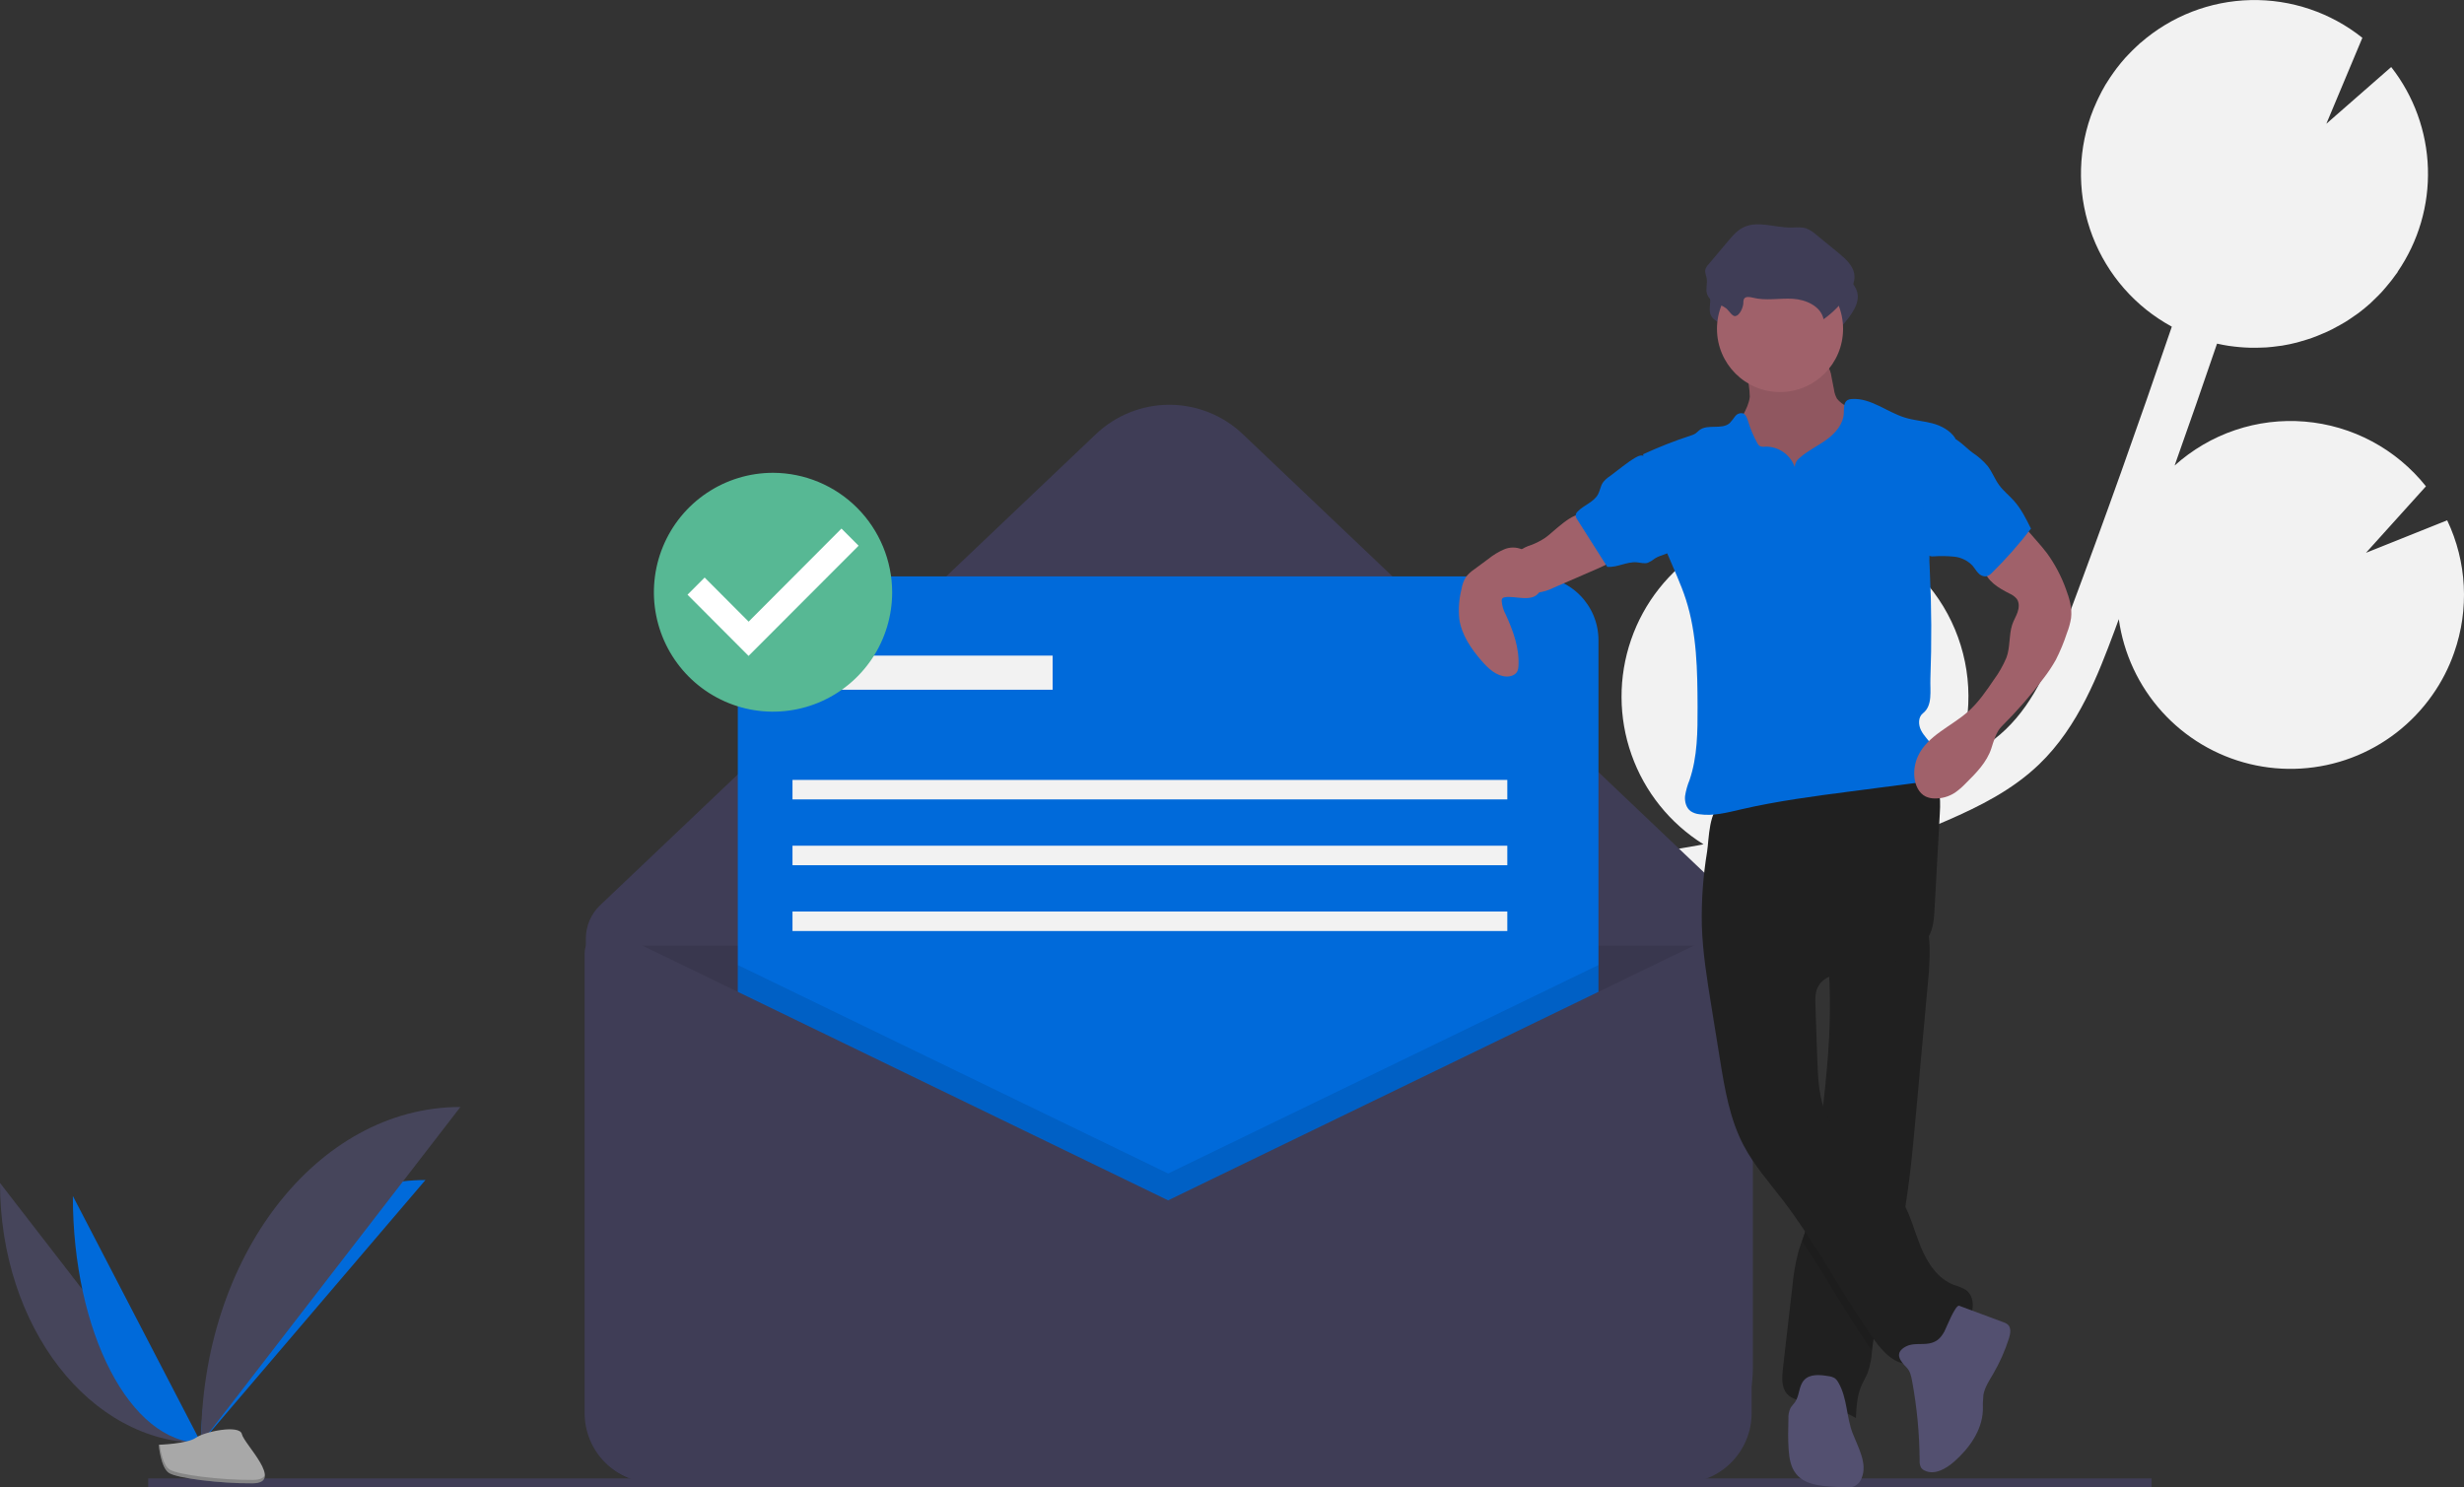 <svg width="265" height="160" viewBox="0 0 265 160" fill="none" xmlns="http://www.w3.org/2000/svg">
<rect x="0" y="0" width="265" height="160" fill="#333333" stroke="none"/>
<g clip-path="url(#clip0)">
<path d="M180.286 91.34L182.558 90.946C182.776 90.908 182.992 90.861 183.21 90.822C179.614 88.583 176.883 85.185 175.468 81.185C174.053 77.185 174.036 72.821 175.422 68.81C176.807 64.8 179.512 61.381 183.092 59.116C186.672 56.85 190.913 55.873 195.12 56.345L192.142 63.451L199.198 57.273C199.215 57.277 199.231 57.282 199.246 57.289C201.557 58.105 203.685 59.369 205.508 61.01C207.331 62.65 208.815 64.635 209.873 66.85C210.931 69.065 211.544 71.468 211.677 73.92C211.809 76.373 211.458 78.828 210.644 81.145C210.526 81.481 210.385 81.803 210.251 82.129C212.243 81.125 214.154 79.957 215.712 78.461C218.867 75.43 220.596 71.247 222.527 66.094C226.354 55.881 230.039 45.521 233.577 35.138C229.675 33.021 226.654 29.579 225.056 25.429C223.458 21.279 223.388 16.695 224.859 12.498C225.049 11.958 225.268 11.438 225.501 10.928C225.559 10.8 225.618 10.673 225.679 10.547C225.915 10.057 226.165 9.578 226.439 9.117C226.484 9.042 226.534 8.971 226.58 8.897C226.818 8.509 227.07 8.132 227.334 7.767C227.433 7.63 227.531 7.493 227.633 7.359C227.933 6.966 228.244 6.584 228.571 6.218C228.68 6.096 228.797 5.982 228.909 5.863C229.16 5.597 229.419 5.339 229.684 5.089C229.824 4.957 229.963 4.824 230.106 4.697C230.143 4.665 230.177 4.629 230.215 4.597C230.216 4.599 230.218 4.602 230.22 4.604C233.505 1.733 237.691 0.107 242.048 0.009C246.405 -0.089 250.659 1.347 254.07 4.067L250.195 13.314L257.171 7.21C259.612 10.328 260.996 14.148 261.12 18.11C261.244 22.073 260.102 25.971 257.86 29.238C257.867 29.24 257.873 29.242 257.88 29.244C257.804 29.356 257.717 29.459 257.639 29.569C257.492 29.776 257.341 29.979 257.187 30.179C256.989 30.435 256.783 30.682 256.573 30.926C256.414 31.11 256.258 31.296 256.093 31.473C255.851 31.732 255.598 31.977 255.343 32.221C255.195 32.363 255.052 32.513 254.899 32.65C254.498 33.009 254.084 33.35 253.655 33.672C253.504 33.785 253.346 33.885 253.192 33.993C252.891 34.205 252.589 34.414 252.276 34.608C252.082 34.728 251.883 34.838 251.685 34.951C251.399 35.115 251.11 35.273 250.816 35.421C250.607 35.526 250.396 35.626 250.184 35.723C249.881 35.861 249.575 35.99 249.265 36.112C249.058 36.193 248.851 36.276 248.64 36.351C248.293 36.473 247.94 36.58 247.586 36.682C247.407 36.734 247.231 36.793 247.05 36.839C246.518 36.975 245.98 37.091 245.436 37.179C245.334 37.196 245.229 37.202 245.127 37.217C244.676 37.283 244.222 37.336 243.765 37.369C243.568 37.383 243.371 37.385 243.174 37.392C242.804 37.407 242.434 37.414 242.062 37.406C241.846 37.401 241.629 37.39 241.411 37.378C241.049 37.357 240.687 37.326 240.324 37.283C240.11 37.258 239.896 37.233 239.681 37.201C239.292 37.142 238.904 37.065 238.516 36.98C238.491 36.974 238.465 36.971 238.44 36.965C236.946 41.346 235.426 45.717 233.877 50.078C235.766 48.375 237.981 47.078 240.388 46.264C242.795 45.451 245.342 45.139 247.873 45.349C250.404 45.558 252.866 46.283 255.108 47.481C257.349 48.678 259.323 50.322 260.908 52.312L254.459 59.463L263.191 55.968C265.312 60.428 265.58 65.549 263.937 70.207C263.368 71.844 262.57 73.391 261.567 74.803C259.41 77.863 256.385 80.202 252.886 81.517C249.386 82.832 245.573 83.063 241.942 82.178C238.31 81.294 235.027 79.337 232.519 76.559C230.01 73.781 228.392 70.312 227.874 66.601C227.71 67.04 227.552 67.485 227.387 67.924C225.683 72.471 223.562 78.129 219.303 82.219C216.416 84.992 212.864 86.751 209.456 88.238C207.237 89.207 204.988 90.102 202.71 90.924C200.178 92.464 197.316 93.378 194.362 93.591C190.767 94.593 187.127 95.428 183.453 96.074L181.162 96.47C179.104 96.823 176.993 97.187 174.897 97.607C175.199 97.697 175.501 97.782 175.801 97.888C179.534 99.206 182.753 101.679 184.992 104.951C187.232 108.223 188.375 112.124 188.258 116.09L173.896 120.51L186.892 122.58C185.703 125.509 183.793 128.088 181.34 130.077C178.888 132.066 175.972 133.399 172.867 133.951C169.761 134.504 166.566 134.258 163.581 133.237C160.595 132.216 157.917 130.453 155.795 128.113C155.927 128.556 156.059 128.999 156.192 129.44C156.456 130.318 156.718 131.191 156.969 132.056C160.389 143.837 158.917 153.105 152.824 158.151L149.518 154.138C155.448 149.227 153.608 139.106 151.985 133.51C151.738 132.661 151.481 131.803 151.221 130.941C148.994 123.522 146.469 115.112 149.739 107.385C154.668 95.738 168.872 93.299 180.286 91.34Z" fill="#F2F2F2"/>
<path d="M176.076 159.662H75.448C72.148 159.662 68.984 158.348 66.65 156.008C64.317 153.669 63.006 150.495 63.006 147.187V100.962C63.006 100.291 63.142 99.627 63.407 99.01C63.671 98.394 64.058 97.837 64.544 97.376L117.867 46.697C119.999 44.67 122.824 43.541 125.762 43.541C128.699 43.541 131.525 44.67 133.657 46.697L184.497 95.016C185.767 96.223 186.779 97.677 187.47 99.289C188.161 100.901 188.518 102.637 188.518 104.392V147.187C188.518 148.825 188.196 150.447 187.571 151.961C186.945 153.474 186.029 154.85 184.874 156.008C183.718 157.166 182.347 158.085 180.837 158.712C179.327 159.339 177.71 159.662 176.076 159.662Z" fill="#3F3D56"/>
<path opacity="0.1" d="M63.006 101.721H187.472V152.129C187.472 154.127 186.68 156.043 185.271 157.456C183.862 158.868 181.951 159.662 179.959 159.662H70.519C68.526 159.662 66.615 158.868 65.206 157.456C63.797 156.043 63.006 154.127 63.006 152.129V101.721Z" fill="black"/>
<path d="M165.068 62.002H86.195C82.414 62.002 79.349 65.075 79.349 68.866V147.948C79.349 151.738 82.414 154.812 86.195 154.812H165.068C168.849 154.812 171.914 151.738 171.914 147.948V68.866C171.914 65.075 168.849 62.002 165.068 62.002Z" fill="#006ADA"/>
<path opacity="0.1" d="M171.914 103.806V154.812H79.349V103.806L125.631 126.235L171.914 103.806Z" fill="black"/>
<path d="M125.631 129.119L66.328 100.38C65.961 100.202 65.556 100.121 65.149 100.143C64.742 100.166 64.348 100.291 64.002 100.508C63.657 100.725 63.373 101.027 63.176 101.384C62.978 101.742 62.875 102.143 62.875 102.552V151.998C62.875 152.987 63.069 153.967 63.447 154.881C63.825 155.795 64.378 156.625 65.076 157.324C65.773 158.024 66.601 158.579 67.513 158.957C68.424 159.336 69.401 159.531 70.388 159.531H180.874C181.861 159.531 182.838 159.336 183.749 158.957C184.661 158.579 185.489 158.024 186.186 157.324C186.884 156.625 187.437 155.795 187.815 154.881C188.193 153.967 188.387 152.987 188.387 151.998V103.399C188.387 102.9 188.261 102.41 188.02 101.974C187.779 101.538 187.432 101.17 187.011 100.905C186.59 100.64 186.109 100.487 185.612 100.46C185.116 100.432 184.621 100.532 184.173 100.748L125.631 129.119Z" fill="#3F3D56"/>
<path d="M113.21 70.523H87.323V74.193H113.21V70.523Z" fill="#F2F2F2"/>
<path d="M162.109 83.894H85.232V85.991H162.109V83.894Z" fill="#F2F2F2"/>
<path d="M162.109 90.972H85.232V93.07H162.109V90.972Z" fill="#F2F2F2"/>
<path d="M162.109 98.051H85.232V100.148H162.109V98.051Z" fill="#F2F2F2"/>
<path d="M15.938 159.531H231.401" stroke="#3F3D56" stroke-miterlimit="10"/>
<path d="M0 127.247C0 142.705 9.672 155.213 21.625 155.213L0 127.247Z" fill="#46455B"/>
<path d="M21.625 155.213C21.625 139.582 32.418 126.933 45.757 126.933L21.625 155.213Z" fill="#006ADA"/>
<path d="M7.835 128.648C7.835 143.332 14.002 155.213 21.625 155.213L7.835 128.648Z" fill="#006ADA"/>
<path d="M21.625 155.213C21.625 135.239 34.1 119.077 49.517 119.077L21.625 155.213Z" fill="#46455B"/>
<path d="M17.076 155.41C17.076 155.41 20.143 155.316 21.067 154.656C21.991 153.996 25.785 153.208 26.014 154.266C26.243 155.325 30.622 159.53 27.16 159.558C23.698 159.586 19.115 159.017 18.193 158.454C17.27 157.89 17.076 155.41 17.076 155.41Z" fill="#A8A8A8"/>
<path opacity="0.2" d="M27.222 159.189C23.76 159.217 19.177 158.649 18.255 158.085C17.552 157.656 17.272 156.117 17.179 155.406C17.114 155.409 17.076 155.41 17.076 155.41C17.076 155.41 17.27 157.89 18.193 158.454C19.115 159.017 23.698 159.586 27.16 159.558C28.16 159.55 28.505 159.193 28.486 158.665C28.347 158.984 27.966 159.183 27.222 159.189Z" fill="black"/>
<path d="M188.192 42.674C188.035 44.078 186.967 45.209 186.572 46.565C185.976 48.605 187.006 50.795 188.415 52.384C189.551 53.653 190.928 54.683 192.464 55.415C194.001 56.146 195.667 56.565 197.366 56.646C197.865 56.69 198.368 56.635 198.846 56.484C199.273 56.312 199.657 56.049 199.972 55.713C201.033 54.645 201.603 53.165 201.83 51.675C202.057 50.184 201.968 48.666 201.88 47.162C201.88 46.851 201.824 46.542 201.713 46.251C201.569 45.974 201.37 45.73 201.129 45.531C200.365 44.829 199.524 44.216 198.621 43.705C198.213 43.521 197.854 43.245 197.571 42.898C197.4 42.601 197.29 42.273 197.246 41.933L196.969 40.518C196.919 40.11 196.78 39.718 196.562 39.37C196.073 38.709 195.136 38.618 194.315 38.586L191.307 38.468C190.371 38.431 189.138 38.162 188.225 38.346C187.371 38.518 187.655 39.307 187.81 40.024C188.035 40.891 188.163 41.779 188.192 42.674Z" fill="#A0616A"/>
<path opacity="0.1" d="M188.192 42.674C188.035 44.078 186.967 45.209 186.572 46.565C185.976 48.605 187.006 50.795 188.415 52.384C189.551 53.653 190.928 54.683 192.464 55.415C194.001 56.146 195.667 56.565 197.366 56.646C197.865 56.69 198.368 56.635 198.846 56.484C199.273 56.312 199.657 56.049 199.972 55.713C201.033 54.645 201.603 53.165 201.83 51.675C202.057 50.184 201.968 48.666 201.88 47.162C201.88 46.851 201.824 46.542 201.713 46.251C201.569 45.974 201.37 45.73 201.129 45.531C200.365 44.829 199.524 44.216 198.621 43.705C198.213 43.521 197.854 43.245 197.571 42.898C197.4 42.601 197.29 42.273 197.246 41.933L196.969 40.518C196.919 40.11 196.78 39.718 196.562 39.37C196.073 38.709 195.136 38.618 194.315 38.586L191.307 38.468C190.371 38.431 189.138 38.162 188.225 38.346C187.371 38.518 187.655 39.307 187.81 40.024C188.035 40.891 188.163 41.779 188.192 42.674Z" fill="black"/>
<path d="M207.331 105.861C206.905 110.547 206.478 115.231 206.052 119.916C205.718 123.602 205.378 127.303 204.724 130.942C204.498 132.196 204.233 133.444 203.919 134.68C203.045 138.114 201.777 141.47 201.368 144.991C201.355 145.092 201.344 145.196 201.334 145.299C201.288 146.078 201.141 146.847 200.897 147.587C200.692 148.124 200.378 148.614 200.156 149.145C199.715 150.207 199.657 151.381 199.603 152.532C198.051 151.656 196.351 151.074 194.59 150.814C193.739 150.686 192.792 150.596 192.213 149.959C191.572 149.255 191.643 148.178 191.75 147.233C192.088 144.298 192.425 141.364 192.762 138.432C192.872 137.17 193.086 135.92 193.401 134.693C193.518 134.285 193.657 133.884 193.8 133.483C193.995 132.93 194.193 132.378 194.342 131.81C194.556 130.893 194.706 129.962 194.79 129.024C195.136 126.071 195.554 123.125 195.92 120.175L195.939 120.019C196.488 115.547 196.906 111.054 196.785 106.549C196.768 105.883 196.74 105.216 196.697 104.547C196.637 103.577 196.548 103.064 197.349 102.457C198.234 101.788 199.398 101.32 200.41 100.882C200.955 100.644 206.952 98.51 207.092 98.978C207.373 99.977 207.521 101.009 207.531 102.047C207.535 103.321 207.468 104.594 207.331 105.861Z" fill="#202020"/>
<path opacity="0.1" d="M204.724 130.942C204.498 132.196 204.233 133.444 203.919 134.681C203.045 138.114 201.777 141.471 201.368 144.991C201.355 145.092 201.345 145.196 201.334 145.299C198.66 141.471 196.409 137.353 193.8 133.483C193.996 132.93 194.194 132.378 194.342 131.81C194.556 130.893 194.706 129.962 194.79 129.024C195.137 126.071 195.554 123.125 195.92 120.175L195.939 120.019C196.093 120.646 196.311 121.254 196.592 121.835C198.344 125.404 202.507 127.209 204.543 130.625C204.606 130.731 204.666 130.837 204.724 130.942Z" fill="black"/>
<path d="M183.03 99.552C183.119 102.416 183.576 105.253 184.032 108.081L184.973 113.915C185.488 117.108 186.025 120.366 187.532 123.226C188.659 125.366 190.284 127.192 191.753 129.111C195.365 133.83 198.079 139.175 201.505 144.032C202.5 145.444 203.924 146.97 205.623 146.676C206.738 146.482 207.548 145.551 208.425 144.833C209.458 143.987 210.704 143.368 211.517 142.307C212.33 141.246 212.49 139.483 211.388 138.729C210.989 138.507 210.566 138.333 210.127 138.211C208.419 137.56 207.314 135.888 206.61 134.197C205.907 132.506 205.481 130.688 204.543 129.115C202.507 125.699 198.344 123.894 196.591 120.323C195.609 118.323 195.516 116.018 195.441 113.79L195.249 108.111C195.228 107.49 195.212 106.844 195.464 106.276C196.134 104.764 198.159 104.623 199.797 104.432C201.658 104.213 203.46 103.643 205.108 102.752C206.052 102.241 206.975 101.589 207.48 100.64C207.94 99.774 208.004 98.759 208.058 97.779L208.625 87.486C208.674 86.601 208.719 85.685 208.407 84.855C207.626 82.771 205.001 82.09 202.782 82.189C198.653 82.374 194.842 84.155 190.949 85.358C189.984 85.662 189.005 85.918 188.015 86.125C187.142 86.3 186.084 86.227 185.251 86.509C183.769 87.01 183.807 90.259 183.597 91.607C183.163 94.232 182.973 96.892 183.03 99.552Z" fill="#202020"/>
<path d="M205.061 147.107C205.425 147.475 205.544 148.015 205.639 148.524C206.164 151.351 206.438 154.22 206.456 157.095C206.432 157.364 206.485 157.633 206.61 157.872C206.712 158.014 206.851 158.126 207.012 158.196C208.064 158.699 209.286 157.998 210.162 157.228C211.788 155.8 213.163 153.884 213.256 151.719C213.239 151.162 213.258 150.604 213.314 150.049C213.457 149.234 213.931 148.524 214.35 147.811C215.061 146.596 215.635 145.306 216.061 143.964C216.221 143.46 216.327 142.825 215.933 142.473C215.793 142.363 215.635 142.28 215.465 142.229L210.711 140.459C210.299 140.306 209.274 142.946 209.112 143.234C208.714 143.94 208.318 144.341 207.52 144.504C206.705 144.67 205.735 144.432 204.974 144.839C203.688 145.529 204.332 146.371 205.061 147.107Z" fill="#535070"/>
<path d="M197.727 148.736C197.639 148.56 197.516 148.404 197.365 148.276C197.145 148.136 196.895 148.051 196.636 148.028C195.731 147.874 194.658 147.772 194.034 148.447C193.448 149.079 193.549 150.109 193.059 150.818C192.904 151.043 192.694 151.228 192.56 151.466C192.393 151.829 192.318 152.228 192.341 152.627C192.315 153.727 192.29 154.829 192.366 155.926C192.429 156.846 192.584 157.81 193.158 158.53C194.078 159.687 195.739 159.853 197.213 159.928L198.407 159.989C198.735 160.029 199.069 159.998 199.385 159.899C199.581 159.808 199.756 159.679 199.901 159.519C200.046 159.359 200.157 159.172 200.229 158.968C200.85 157.419 199.866 155.751 199.26 154.196C198.563 152.41 198.688 150.426 197.727 148.736Z" fill="#535070"/>
<path d="M187.846 34.764C187.832 34.607 187.855 34.449 187.913 34.303C188.088 33.993 188.545 34.077 188.889 34.164C190.274 34.514 191.734 34.197 193.16 34.279C194.586 34.361 196.192 35.076 196.479 36.479C197.514 35.743 198.406 34.824 199.111 33.767C199.507 33.173 199.852 32.493 199.798 31.78C199.721 30.753 198.861 29.985 198.065 29.334L195.693 27.392C195.381 27.105 195.022 26.875 194.63 26.715C194.083 26.527 193.485 26.616 192.906 26.617C191.179 26.618 189.338 25.83 187.802 26.621C187.16 26.952 186.677 27.519 186.212 28.071L184.094 30.584C183.935 30.745 183.818 30.942 183.756 31.16C183.695 31.467 183.853 31.769 183.907 32.077C184.007 32.639 183.766 33.238 183.952 33.777C184.26 34.672 185.343 34.799 186.006 35.312C186.253 35.503 186.64 36.151 186.934 36.144C187.465 36.129 187.833 35.178 187.846 34.764Z" fill="#3F3D56"/>
<path d="M191.44 42.172C195.185 42.172 198.221 39.129 198.221 35.374C198.221 31.619 195.185 28.575 191.44 28.575C187.695 28.575 184.659 31.619 184.659 35.374C184.659 39.129 187.695 42.172 191.44 42.172Z" fill="#A0616A"/>
<path d="M193.028 50.253C192.798 49.592 192.364 49.022 191.789 48.625C191.214 48.228 190.528 48.026 189.83 48.046C189.63 48.084 189.424 48.057 189.24 47.971C189.136 47.891 189.053 47.787 188.998 47.668C188.585 46.924 188.254 46.139 188.009 45.324C187.901 44.964 187.753 44.54 187.39 44.447C187.24 44.427 187.087 44.448 186.948 44.509C186.809 44.57 186.689 44.667 186.601 44.791C186.428 45.04 186.24 45.277 186.037 45.502C185.184 46.266 183.672 45.569 182.767 46.271C182.619 46.385 182.497 46.532 182.342 46.636C182.186 46.73 182.019 46.802 181.844 46.85C180.096 47.422 178.382 48.095 176.712 48.865C177.314 52.501 177.931 56.2 179.342 59.603C180.014 61.222 180.775 62.808 181.313 64.477C182.504 68.175 182.557 72.131 182.571 76.017C182.58 78.676 182.567 81.392 181.708 83.909C181.478 84.465 181.315 85.047 181.224 85.643C181.172 86.242 181.346 86.903 181.831 87.259C182.112 87.443 182.433 87.556 182.767 87.588C184.254 87.807 185.753 87.41 187.217 87.07C191.142 86.159 195.144 85.638 199.139 85.118L205.833 84.246C206.313 84.214 206.782 84.092 207.218 83.888C208.443 83.215 208.559 81.368 207.798 80.193C207.434 79.63 206.919 79.169 206.613 78.572C206.306 77.975 206.28 77.14 206.808 76.727C207.881 75.886 207.561 74.326 207.612 72.962C207.755 69.146 207.736 65.329 207.554 61.511C207.5 60.721 207.487 59.928 207.516 59.136C207.635 57.795 207.882 56.468 208.254 55.174L210.288 47.144C209.757 46.302 208.739 45.768 207.776 45.525C206.812 45.283 205.808 45.211 204.859 44.916C202.914 44.312 201.183 42.779 199.153 42.922C198.999 42.925 198.848 42.962 198.71 43.031C198.252 43.291 198.325 43.952 198.296 44.479C198.231 45.645 197.376 46.62 196.431 47.303C195.487 47.986 194.408 48.484 193.541 49.263C193.387 49.379 193.261 49.528 193.172 49.7C193.084 49.871 193.034 50.06 193.028 50.253Z" fill="#006ADA"/>
<path d="M166.16 57.869C165.71 58.162 165.232 58.408 164.734 58.605C164.245 58.751 163.784 58.975 163.367 59.27C163.176 59.436 163.015 59.636 162.892 59.858C162.663 60.267 162.547 60.729 162.556 61.197C162.566 61.666 162.7 62.123 162.946 62.521C163.192 62.92 163.54 63.245 163.954 63.462C164.368 63.68 164.833 63.782 165.299 63.758C165.92 63.688 166.522 63.508 167.079 63.226L171.862 61.148C172.671 60.796 173.546 60.384 173.928 59.587C173.973 59.513 173.99 59.425 173.975 59.339C173.936 59.249 173.867 59.175 173.779 59.132C172.7 58.43 171.756 57.538 170.994 56.499C170.798 56.232 170.557 55.602 170.28 55.441C169.268 54.857 166.97 57.342 166.16 57.869Z" fill="#A0616A"/>
<path d="M217.288 56.164L219.052 58.184C219.43 58.617 219.809 59.051 220.154 59.512C221.001 60.683 221.681 61.967 222.174 63.327C222.557 64.335 222.875 65.409 222.741 66.48C222.652 67.029 222.504 67.566 222.3 68.083C221.977 69.078 221.576 70.045 221.102 70.977C220.703 71.684 220.252 72.361 219.754 73.002C218.388 74.817 216.895 76.53 215.284 78.129C214.681 78.727 214.428 79.694 214.166 80.503C213.682 81.995 212.53 83.156 211.417 84.258C211.059 84.637 210.663 84.978 210.236 85.277C209.596 85.69 208.849 85.903 208.088 85.89C207.755 85.892 207.425 85.824 207.12 85.689C206.358 85.326 205.971 84.443 205.891 83.601C205.82 82.837 205.948 82.067 206.262 81.367C207.274 79.12 209.872 78.146 211.708 76.506C212.785 75.545 213.609 74.337 214.421 73.142C214.973 72.396 215.433 71.587 215.793 70.731C216.203 69.634 216.044 68.335 216.402 67.219C216.553 66.748 216.823 66.322 216.986 65.855C217.148 65.387 217.189 64.832 216.905 64.427C216.69 64.17 216.416 63.969 216.106 63.841C214.933 63.244 213.619 62.476 213.394 61.176C213.305 60.455 213.493 59.727 213.92 59.14C214.345 58.561 214.842 58.039 215.399 57.586C215.912 57.131 216.775 56.619 217.288 56.164Z" fill="#A0616A"/>
<path d="M165.029 60.688C164.717 60.058 164.328 59.414 163.7 59.101C163.395 58.968 163.067 58.899 162.735 58.898C162.403 58.896 162.074 58.962 161.768 59.093C161.159 59.356 160.589 59.702 160.073 60.12L158.553 61.244C158.209 61.47 157.904 61.752 157.651 62.079C157.411 62.474 157.252 62.914 157.181 63.371C156.916 64.415 156.835 65.497 156.942 66.569C157.183 68.287 158.217 69.788 159.354 71.096C160.065 71.913 160.942 72.738 162.023 72.773C162.49 72.788 163.009 72.603 163.203 72.178C163.27 72.009 163.305 71.829 163.308 71.647C163.425 69.731 162.741 67.859 161.943 66.113C161.689 65.656 161.539 65.148 161.503 64.626C161.498 64.538 161.521 64.45 161.568 64.376C161.637 64.305 161.729 64.26 161.828 64.249C162.919 64.033 164.799 64.883 165.565 63.668C166.061 62.88 165.381 61.403 165.029 60.688Z" fill="#A0616A"/>
<path d="M187.492 32.625C187.477 32.468 187.5 32.31 187.559 32.164C187.734 31.854 188.19 31.938 188.535 32.025C189.92 32.375 191.379 32.058 192.805 32.14C194.231 32.222 195.837 32.937 196.124 34.34C197.159 33.604 198.051 32.685 198.757 31.627C199.153 31.033 199.498 30.353 199.444 29.641C199.366 28.614 198.507 27.846 197.711 27.194L195.338 25.252C195.027 24.965 194.667 24.736 194.276 24.575C193.728 24.387 193.131 24.477 192.552 24.477C190.825 24.478 188.983 23.69 187.447 24.482C186.806 24.813 186.323 25.379 185.857 25.932L183.74 28.445C183.58 28.605 183.464 28.803 183.401 29.02C183.341 29.327 183.498 29.63 183.553 29.938C183.653 30.499 183.412 31.099 183.597 31.638C183.905 32.533 184.989 32.66 185.652 33.173C185.899 33.364 186.286 34.012 186.58 34.004C187.111 33.99 187.478 33.039 187.492 32.625Z" fill="#3F3D56"/>
<path d="M173.091 51.256C172.817 51.433 172.577 51.658 172.381 51.919C172.132 52.296 172.082 52.772 171.868 53.169C171.411 54.021 170.342 54.324 169.676 55.022C169.57 55.118 169.496 55.245 169.465 55.385C169.462 55.574 169.525 55.759 169.644 55.906L172.859 60.974C173.93 61.069 174.957 60.397 176.028 60.486C176.428 60.519 176.837 60.658 177.221 60.539C177.495 60.417 177.753 60.259 177.986 60.07C178.625 59.665 179.476 59.618 180.012 59.083C180.527 58.57 180.592 57.768 180.586 57.04C180.595 56.409 180.531 55.778 180.395 55.161C179.922 53.216 178.438 51.723 177.507 50C177.054 49.161 176.808 48.669 175.849 49.245C174.886 49.825 173.998 50.592 173.091 51.256Z" fill="#006ADA"/>
<path d="M212.141 48.693C212.745 49.087 213.29 49.565 213.759 50.114C214.248 50.747 214.526 51.522 214.996 52.17C215.452 52.798 216.073 53.284 216.591 53.862C217.375 54.739 217.907 55.809 218.428 56.865C217.154 58.531 215.764 60.106 214.269 61.578C214.103 61.774 213.884 61.919 213.638 61.994C213.47 62.012 213.301 61.988 213.146 61.924C212.99 61.86 212.852 61.759 212.745 61.629C212.513 61.385 212.349 61.085 212.128 60.832C211.605 60.292 210.909 59.954 210.162 59.879C209.422 59.807 208.677 59.797 207.935 59.848C207.772 59.866 207.607 59.839 207.459 59.768C207.349 59.692 207.26 59.589 207.2 59.469C206.329 57.984 206.609 56.12 206.916 54.424L207.621 50.535C207.723 49.792 207.92 49.066 208.207 48.373C208.474 47.801 209.071 46.831 209.805 47.003C210.545 47.175 211.519 48.244 212.141 48.693Z" fill="#006ADA"/>
<path d="M83.14 74.232C89.061 74.232 93.861 69.411 93.861 63.463C93.861 57.516 89.061 52.695 83.14 52.695C77.219 52.695 72.419 57.516 72.419 63.463C72.419 69.411 77.219 74.232 83.14 74.232Z" fill="white"/>
<path d="M83.139 50.859C80.605 50.859 78.127 51.613 76.02 53.025C73.913 54.436 72.271 56.443 71.302 58.79C70.332 61.137 70.078 63.72 70.572 66.212C71.067 68.704 72.287 70.993 74.079 72.79C75.871 74.587 78.154 75.81 80.639 76.306C83.125 76.801 85.701 76.547 88.042 75.575C90.383 74.602 92.384 72.956 93.792 70.843C95.2 68.731 95.951 66.247 95.951 63.706C95.942 60.302 94.588 57.04 92.188 54.633C89.787 52.226 86.534 50.87 83.139 50.859ZM80.509 70.555L73.942 63.972L75.784 62.125L80.515 66.868L90.5 56.857L92.342 58.703L80.509 70.555L80.509 70.555Z" fill="#57B894"/>
</g>
<defs>
<clipPath id="clip0">
<rect width="265" height="160" fill="white"/>
</clipPath>
</defs>
</svg>
